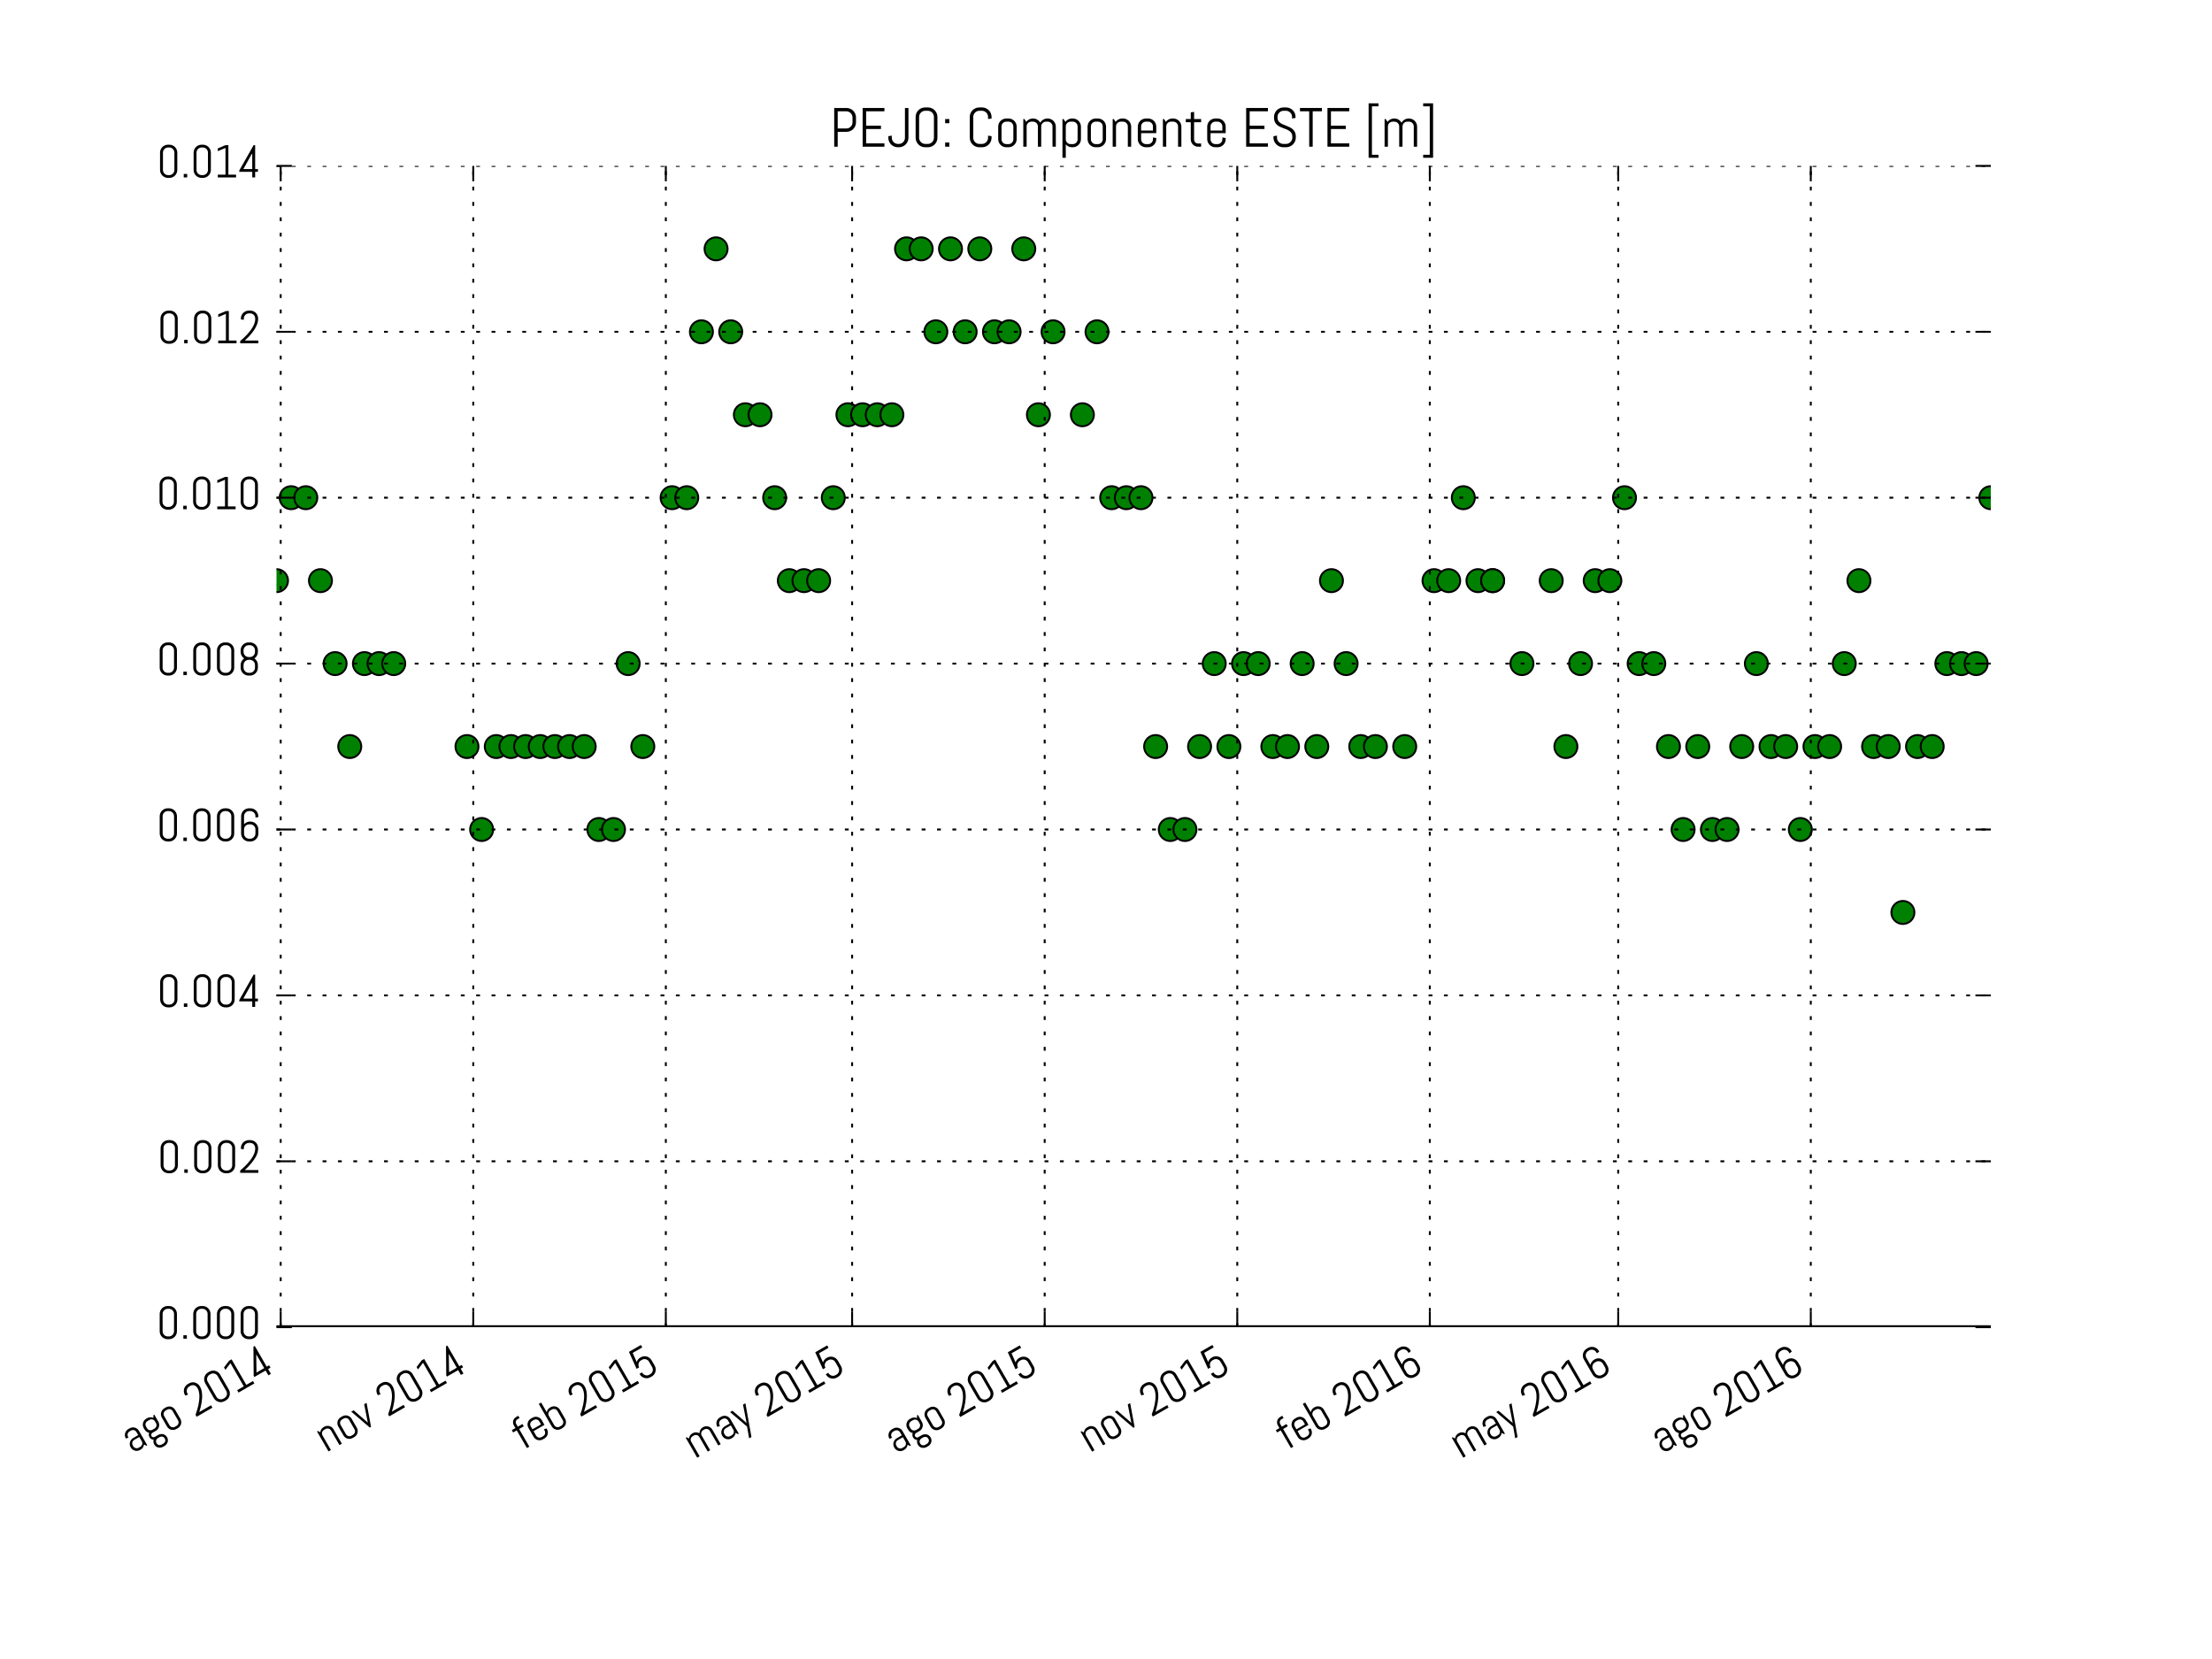 <svg xmlns="http://www.w3.org/2000/svg" xmlns:xlink="http://www.w3.org/1999/xlink" version="1.1" viewBox="0 0 576 432" viewport="0 0 640px 480px">
 <defs>
  <style type="text/css">
*{stroke-linecap:butt;stroke-linejoin:round;stroke-miterlimit:100000;}
  </style>
 </defs>
 <g id="figure_1">
  <g id="patch_1">
   <path d="M 0 432  L 576 432  L 576 0  L 0 0  z " style="fill:#ffffff;"/>
  </g>
  <g id="axes_1">
   <g id="line2d_1">
    <path clip-path="url(#pfca4422720)" d="M 72 345.6  L 518.4 345.6  " style="fill:none;stroke:#000000;stroke-linecap:square;"/>
   </g>
   <g id="line2d_2">
    <defs>
     <path d="M 0 3  C 0.796 3 1.559 2.684 2.121 2.121  C 2.684 1.559 3 0.796 3 0  C 3 -0.796 2.684 -1.559 2.121 -2.121  C 1.559 -2.684 0.796 -3 0 -3  C -0.796 -3 -1.559 -2.684 -2.121 -2.121  C -2.684 -1.559 -3 -0.796 -3 0  C -3 0.796 -2.684 1.559 -2.121 2.121  C -1.559 2.684 -0.796 3 0 3  z " id="maca46b0806" style="stroke:#000000;stroke-width:0.5;"/>
    </defs>
    <g clip-path="url(#pfca4422720)">
     <use style="fill:#008000;stroke:#000000;stroke-width:0.5;" x="72.0" xlink:href="#maca46b0806" y="151.2"/>
     <use style="fill:#008000;stroke:#000000;stroke-width:0.5;" x="75.815" xlink:href="#maca46b0806" y="129.6"/>
     <use style="fill:#008000;stroke:#000000;stroke-width:0.5;" x="79.631" xlink:href="#maca46b0806" y="129.6"/>
     <use style="fill:#008000;stroke:#000000;stroke-width:0.5;" x="83.446" xlink:href="#maca46b0806" y="151.2"/>
     <use style="fill:#008000;stroke:#000000;stroke-width:0.5;" x="87.262" xlink:href="#maca46b0806" y="172.8"/>
     <use style="fill:#008000;stroke:#000000;stroke-width:0.5;" x="91.077" xlink:href="#maca46b0806" y="194.4"/>
     <use style="fill:#008000;stroke:#000000;stroke-width:0.5;" x="94.892" xlink:href="#maca46b0806" y="172.8"/>
     <use style="fill:#008000;stroke:#000000;stroke-width:0.5;" x="98.708" xlink:href="#maca46b0806" y="172.8"/>
     <use style="fill:#008000;stroke:#000000;stroke-width:0.5;" x="102.523" xlink:href="#maca46b0806" y="172.8"/>
     <use style="fill:#008000;stroke:#000000;stroke-width:0.5;" x="121.6" xlink:href="#maca46b0806" y="194.4"/>
     <use style="fill:#008000;stroke:#000000;stroke-width:0.5;" x="125.415" xlink:href="#maca46b0806" y="216.0"/>
     <use style="fill:#008000;stroke:#000000;stroke-width:0.5;" x="129.231" xlink:href="#maca46b0806" y="194.4"/>
     <use style="fill:#008000;stroke:#000000;stroke-width:0.5;" x="133.046" xlink:href="#maca46b0806" y="194.4"/>
     <use style="fill:#008000;stroke:#000000;stroke-width:0.5;" x="136.862" xlink:href="#maca46b0806" y="194.4"/>
     <use style="fill:#008000;stroke:#000000;stroke-width:0.5;" x="140.677" xlink:href="#maca46b0806" y="194.4"/>
     <use style="fill:#008000;stroke:#000000;stroke-width:0.5;" x="144.492" xlink:href="#maca46b0806" y="194.4"/>
     <use style="fill:#008000;stroke:#000000;stroke-width:0.5;" x="148.308" xlink:href="#maca46b0806" y="194.4"/>
     <use style="fill:#008000;stroke:#000000;stroke-width:0.5;" x="152.123" xlink:href="#maca46b0806" y="194.4"/>
     <use style="fill:#008000;stroke:#000000;stroke-width:0.5;" x="155.938" xlink:href="#maca46b0806" y="216.0"/>
     <use style="fill:#008000;stroke:#000000;stroke-width:0.5;" x="159.754" xlink:href="#maca46b0806" y="216.0"/>
     <use style="fill:#008000;stroke:#000000;stroke-width:0.5;" x="163.569" xlink:href="#maca46b0806" y="172.8"/>
     <use style="fill:#008000;stroke:#000000;stroke-width:0.5;" x="167.385" xlink:href="#maca46b0806" y="194.4"/>
     <use style="fill:#008000;stroke:#000000;stroke-width:0.5;" x="175.015" xlink:href="#maca46b0806" y="129.6"/>
     <use style="fill:#008000;stroke:#000000;stroke-width:0.5;" x="178.831" xlink:href="#maca46b0806" y="129.6"/>
     <use style="fill:#008000;stroke:#000000;stroke-width:0.5;" x="182.646" xlink:href="#maca46b0806" y="86.4"/>
     <use style="fill:#008000;stroke:#000000;stroke-width:0.5;" x="186.462" xlink:href="#maca46b0806" y="64.8"/>
     <use style="fill:#008000;stroke:#000000;stroke-width:0.5;" x="190.277" xlink:href="#maca46b0806" y="86.4"/>
     <use style="fill:#008000;stroke:#000000;stroke-width:0.5;" x="194.092" xlink:href="#maca46b0806" y="108.0"/>
     <use style="fill:#008000;stroke:#000000;stroke-width:0.5;" x="197.908" xlink:href="#maca46b0806" y="108.0"/>
     <use style="fill:#008000;stroke:#000000;stroke-width:0.5;" x="201.723" xlink:href="#maca46b0806" y="129.6"/>
     <use style="fill:#008000;stroke:#000000;stroke-width:0.5;" x="205.538" xlink:href="#maca46b0806" y="151.2"/>
     <use style="fill:#008000;stroke:#000000;stroke-width:0.5;" x="209.354" xlink:href="#maca46b0806" y="151.2"/>
     <use style="fill:#008000;stroke:#000000;stroke-width:0.5;" x="213.169" xlink:href="#maca46b0806" y="151.2"/>
     <use style="fill:#008000;stroke:#000000;stroke-width:0.5;" x="216.985" xlink:href="#maca46b0806" y="129.6"/>
     <use style="fill:#008000;stroke:#000000;stroke-width:0.5;" x="220.8" xlink:href="#maca46b0806" y="108.0"/>
     <use style="fill:#008000;stroke:#000000;stroke-width:0.5;" x="224.615" xlink:href="#maca46b0806" y="108.0"/>
     <use style="fill:#008000;stroke:#000000;stroke-width:0.5;" x="228.431" xlink:href="#maca46b0806" y="108.0"/>
     <use style="fill:#008000;stroke:#000000;stroke-width:0.5;" x="232.246" xlink:href="#maca46b0806" y="108.0"/>
     <use style="fill:#008000;stroke:#000000;stroke-width:0.5;" x="236.062" xlink:href="#maca46b0806" y="64.8"/>
     <use style="fill:#008000;stroke:#000000;stroke-width:0.5;" x="239.877" xlink:href="#maca46b0806" y="64.8"/>
     <use style="fill:#008000;stroke:#000000;stroke-width:0.5;" x="243.692" xlink:href="#maca46b0806" y="86.4"/>
     <use style="fill:#008000;stroke:#000000;stroke-width:0.5;" x="247.508" xlink:href="#maca46b0806" y="64.8"/>
     <use style="fill:#008000;stroke:#000000;stroke-width:0.5;" x="251.323" xlink:href="#maca46b0806" y="86.4"/>
     <use style="fill:#008000;stroke:#000000;stroke-width:0.5;" x="255.138" xlink:href="#maca46b0806" y="64.8"/>
     <use style="fill:#008000;stroke:#000000;stroke-width:0.5;" x="258.954" xlink:href="#maca46b0806" y="86.4"/>
     <use style="fill:#008000;stroke:#000000;stroke-width:0.5;" x="262.769" xlink:href="#maca46b0806" y="86.4"/>
     <use style="fill:#008000;stroke:#000000;stroke-width:0.5;" x="266.585" xlink:href="#maca46b0806" y="64.8"/>
     <use style="fill:#008000;stroke:#000000;stroke-width:0.5;" x="270.4" xlink:href="#maca46b0806" y="108.0"/>
     <use style="fill:#008000;stroke:#000000;stroke-width:0.5;" x="274.215" xlink:href="#maca46b0806" y="86.4"/>
     <use style="fill:#008000;stroke:#000000;stroke-width:0.5;" x="281.846" xlink:href="#maca46b0806" y="108.0"/>
     <use style="fill:#008000;stroke:#000000;stroke-width:0.5;" x="285.662" xlink:href="#maca46b0806" y="86.4"/>
     <use style="fill:#008000;stroke:#000000;stroke-width:0.5;" x="289.477" xlink:href="#maca46b0806" y="129.6"/>
     <use style="fill:#008000;stroke:#000000;stroke-width:0.5;" x="293.292" xlink:href="#maca46b0806" y="129.6"/>
     <use style="fill:#008000;stroke:#000000;stroke-width:0.5;" x="297.108" xlink:href="#maca46b0806" y="129.6"/>
     <use style="fill:#008000;stroke:#000000;stroke-width:0.5;" x="300.923" xlink:href="#maca46b0806" y="194.4"/>
     <use style="fill:#008000;stroke:#000000;stroke-width:0.5;" x="304.738" xlink:href="#maca46b0806" y="216.0"/>
     <use style="fill:#008000;stroke:#000000;stroke-width:0.5;" x="308.554" xlink:href="#maca46b0806" y="216.0"/>
     <use style="fill:#008000;stroke:#000000;stroke-width:0.5;" x="312.369" xlink:href="#maca46b0806" y="194.4"/>
     <use style="fill:#008000;stroke:#000000;stroke-width:0.5;" x="316.185" xlink:href="#maca46b0806" y="172.8"/>
     <use style="fill:#008000;stroke:#000000;stroke-width:0.5;" x="320.0" xlink:href="#maca46b0806" y="194.4"/>
     <use style="fill:#008000;stroke:#000000;stroke-width:0.5;" x="323.815" xlink:href="#maca46b0806" y="172.8"/>
     <use style="fill:#008000;stroke:#000000;stroke-width:0.5;" x="327.631" xlink:href="#maca46b0806" y="172.8"/>
     <use style="fill:#008000;stroke:#000000;stroke-width:0.5;" x="331.446" xlink:href="#maca46b0806" y="194.4"/>
     <use style="fill:#008000;stroke:#000000;stroke-width:0.5;" x="335.262" xlink:href="#maca46b0806" y="194.4"/>
     <use style="fill:#008000;stroke:#000000;stroke-width:0.5;" x="339.077" xlink:href="#maca46b0806" y="172.8"/>
     <use style="fill:#008000;stroke:#000000;stroke-width:0.5;" x="342.892" xlink:href="#maca46b0806" y="194.4"/>
     <use style="fill:#008000;stroke:#000000;stroke-width:0.5;" x="346.708" xlink:href="#maca46b0806" y="151.2"/>
     <use style="fill:#008000;stroke:#000000;stroke-width:0.5;" x="350.523" xlink:href="#maca46b0806" y="172.8"/>
     <use style="fill:#008000;stroke:#000000;stroke-width:0.5;" x="354.338" xlink:href="#maca46b0806" y="194.4"/>
     <use style="fill:#008000;stroke:#000000;stroke-width:0.5;" x="358.154" xlink:href="#maca46b0806" y="194.4"/>
     <use style="fill:#008000;stroke:#000000;stroke-width:0.5;" x="365.785" xlink:href="#maca46b0806" y="194.4"/>
     <use style="fill:#008000;stroke:#000000;stroke-width:0.5;" x="373.415" xlink:href="#maca46b0806" y="151.2"/>
     <use style="fill:#008000;stroke:#000000;stroke-width:0.5;" x="377.231" xlink:href="#maca46b0806" y="151.2"/>
     <use style="fill:#008000;stroke:#000000;stroke-width:0.5;" x="381.046" xlink:href="#maca46b0806" y="129.6"/>
     <use style="fill:#008000;stroke:#000000;stroke-width:0.5;" x="384.862" xlink:href="#maca46b0806" y="151.2"/>
     <use style="fill:#008000;stroke:#000000;stroke-width:0.5;" x="388.677" xlink:href="#maca46b0806" y="151.2"/>
     <use style="fill:#008000;stroke:#000000;stroke-width:0.5;" x="388.677" xlink:href="#maca46b0806" y="151.2"/>
     <use style="fill:#008000;stroke:#000000;stroke-width:0.5;" x="396.308" xlink:href="#maca46b0806" y="172.8"/>
     <use style="fill:#008000;stroke:#000000;stroke-width:0.5;" x="403.938" xlink:href="#maca46b0806" y="151.2"/>
     <use style="fill:#008000;stroke:#000000;stroke-width:0.5;" x="407.754" xlink:href="#maca46b0806" y="194.4"/>
     <use style="fill:#008000;stroke:#000000;stroke-width:0.5;" x="411.569" xlink:href="#maca46b0806" y="172.8"/>
     <use style="fill:#008000;stroke:#000000;stroke-width:0.5;" x="415.385" xlink:href="#maca46b0806" y="151.2"/>
     <use style="fill:#008000;stroke:#000000;stroke-width:0.5;" x="419.2" xlink:href="#maca46b0806" y="151.2"/>
     <use style="fill:#008000;stroke:#000000;stroke-width:0.5;" x="423.015" xlink:href="#maca46b0806" y="129.6"/>
     <use style="fill:#008000;stroke:#000000;stroke-width:0.5;" x="426.831" xlink:href="#maca46b0806" y="172.8"/>
     <use style="fill:#008000;stroke:#000000;stroke-width:0.5;" x="430.646" xlink:href="#maca46b0806" y="172.8"/>
     <use style="fill:#008000;stroke:#000000;stroke-width:0.5;" x="434.462" xlink:href="#maca46b0806" y="194.4"/>
     <use style="fill:#008000;stroke:#000000;stroke-width:0.5;" x="438.277" xlink:href="#maca46b0806" y="216.0"/>
     <use style="fill:#008000;stroke:#000000;stroke-width:0.5;" x="442.092" xlink:href="#maca46b0806" y="194.4"/>
     <use style="fill:#008000;stroke:#000000;stroke-width:0.5;" x="445.908" xlink:href="#maca46b0806" y="216.0"/>
     <use style="fill:#008000;stroke:#000000;stroke-width:0.5;" x="449.723" xlink:href="#maca46b0806" y="216.0"/>
     <use style="fill:#008000;stroke:#000000;stroke-width:0.5;" x="453.538" xlink:href="#maca46b0806" y="194.4"/>
     <use style="fill:#008000;stroke:#000000;stroke-width:0.5;" x="457.354" xlink:href="#maca46b0806" y="172.8"/>
     <use style="fill:#008000;stroke:#000000;stroke-width:0.5;" x="461.169" xlink:href="#maca46b0806" y="194.4"/>
     <use style="fill:#008000;stroke:#000000;stroke-width:0.5;" x="464.985" xlink:href="#maca46b0806" y="194.4"/>
     <use style="fill:#008000;stroke:#000000;stroke-width:0.5;" x="468.8" xlink:href="#maca46b0806" y="216.0"/>
     <use style="fill:#008000;stroke:#000000;stroke-width:0.5;" x="472.615" xlink:href="#maca46b0806" y="194.4"/>
     <use style="fill:#008000;stroke:#000000;stroke-width:0.5;" x="476.431" xlink:href="#maca46b0806" y="194.4"/>
     <use style="fill:#008000;stroke:#000000;stroke-width:0.5;" x="480.246" xlink:href="#maca46b0806" y="172.8"/>
     <use style="fill:#008000;stroke:#000000;stroke-width:0.5;" x="484.062" xlink:href="#maca46b0806" y="151.2"/>
     <use style="fill:#008000;stroke:#000000;stroke-width:0.5;" x="487.877" xlink:href="#maca46b0806" y="194.4"/>
     <use style="fill:#008000;stroke:#000000;stroke-width:0.5;" x="491.692" xlink:href="#maca46b0806" y="194.4"/>
     <use style="fill:#008000;stroke:#000000;stroke-width:0.5;" x="495.508" xlink:href="#maca46b0806" y="237.6"/>
     <use style="fill:#008000;stroke:#000000;stroke-width:0.5;" x="499.323" xlink:href="#maca46b0806" y="194.4"/>
     <use style="fill:#008000;stroke:#000000;stroke-width:0.5;" x="503.138" xlink:href="#maca46b0806" y="194.4"/>
     <use style="fill:#008000;stroke:#000000;stroke-width:0.5;" x="506.954" xlink:href="#maca46b0806" y="172.8"/>
     <use style="fill:#008000;stroke:#000000;stroke-width:0.5;" x="510.769" xlink:href="#maca46b0806" y="172.8"/>
     <use style="fill:#008000;stroke:#000000;stroke-width:0.5;" x="514.585" xlink:href="#maca46b0806" y="172.8"/>
     <use style="fill:#008000;stroke:#000000;stroke-width:0.5;" x="518.4" xlink:href="#maca46b0806" y="129.6"/>
    </g>
   </g>
   <g id="matplotlib.axis_1">
    <g id="xtick_1">
     <g id="line2d_3">
      <path clip-path="url(#pfca4422720)" d="M 73.09 345.6  L 73.09 43.2  " style="fill:none;stroke:#000000;stroke-dasharray:1,3;stroke-dashoffset:0.0;stroke-width:0.5;"/>
     </g>
     <g id="line2d_4">
      <defs>
       <path d="M 0 0  L 0 -4  " id="m2b05fd7f98" style="stroke:#000000;stroke-width:0.5;"/>
      </defs>
      <g>
       <use style="stroke:#000000;stroke-width:0.5;" x="73.09" xlink:href="#m2b05fd7f98" y="345.6"/>
      </g>
     </g>
     <g id="line2d_5">
      <defs>
       <path d="M 0 0  L 0 4  " id="m8d0b620a95" style="stroke:#000000;stroke-width:0.5;"/>
      </defs>
      <g>
       <use style="stroke:#000000;stroke-width:0.5;" x="73.09" xlink:href="#m8d0b620a95" y="43.2"/>
      </g>
     </g>
     <g id="text_1">
      <!-- ago 2014 -->
      <defs>
       <path d="M 44.391 16.219  Q 44.391 12.641 43.047 9.516  Q 41.703 6.391 39.359 4.047  Q 37.016 1.703 33.891 0.359  Q 30.766 -0.984 27.203 -0.984  L 24.219 -0.984  Q 20.656 -0.984 17.5 0.359  Q 14.359 1.703 12.016 4.047  Q 9.672 6.391 8.328 9.516  Q 6.984 12.641 6.984 16.219  L 6.984 53.812  Q 6.984 57.375 8.328 60.5  Q 9.672 63.625 12.016 65.969  Q 14.359 68.312 17.5 69.656  Q 20.656 71 24.219 71  L 27.203 71  Q 30.766 71 33.891 69.656  Q 37.016 68.312 39.359 65.969  Q 41.703 63.625 43.047 60.5  Q 44.391 57.375 44.391 53.812  L 44.391 16.219  z M 38.094 53.812  Q 38.094 56.156 37.203 58.172  Q 36.328 60.203 34.812 61.719  Q 33.297 63.234 31.266 64.109  Q 29.25 64.984 26.906 64.984  L 24.516 64.984  Q 22.172 64.984 20.141 64.109  Q 18.109 63.234 16.578 61.719  Q 15.047 60.203 14.156 58.172  Q 13.281 56.156 13.281 53.812  L 13.281 16.219  Q 13.281 13.875 14.156 11.844  Q 15.047 9.812 16.578 8.266  Q 18.109 6.734 20.141 5.859  Q 22.172 4.984 24.516 4.984  L 26.906 4.984  Q 29.25 4.984 31.266 5.859  Q 33.297 6.734 34.812 8.266  Q 36.328 9.812 37.203 11.844  Q 38.094 13.875 38.094 16.219  z " id="Abel-Regular-30"/>
       <path d="M 37.406 0  L 34.078 4.984  Q 32.031 2.297 28.953 0.656  Q 25.875 -0.984 22.219 -0.984  L 20.703 -0.984  Q 17.672 -0.984 14.984 0.156  Q 12.312 1.312 10.297 3.312  Q 8.297 5.328 7.141 8  Q 6 10.688 6 13.719  L 6 14.203  Q 6 17.234 7.141 19.922  Q 8.297 22.609 10.297 24.609  Q 12.312 26.609 14.984 27.75  Q 17.672 28.906 20.703 28.906  L 33.406 28.906  L 33.406 36.625  Q 33.406 38.422 32.719 40.016  Q 32.031 41.609 30.859 42.781  Q 29.688 43.953 28.094 44.625  Q 26.516 45.312 24.703 45.312  L 21.188 45.312  Q 19.391 45.312 17.797 44.625  Q 16.219 43.953 15.047 42.781  Q 13.875 41.609 13.188 40.016  Q 12.5 38.422 12.5 36.625  L 12.5 34.812  L 6.5 35.797  L 6.5 36.281  Q 6.5 39.312 7.641 41.984  Q 8.797 44.672 10.797 46.672  Q 12.797 48.688 15.484 49.828  Q 18.172 50.984 21.188 50.984  L 24.703 50.984  Q 27.734 50.984 30.422 49.828  Q 33.109 48.688 35.109 46.672  Q 37.109 44.672 38.25 41.984  Q 39.406 39.312 39.406 36.281  L 39.406 0  z M 33.406 24.219  L 20.703 24.219  Q 18.891 24.219 17.297 23.531  Q 15.719 22.859 14.547 21.656  Q 13.375 20.453 12.688 18.859  Q 12.016 17.281 12.016 15.484  L 12.016 13.375  Q 12.016 11.578 12.688 9.984  Q 13.375 8.406 14.547 7.234  Q 15.719 6.062 17.297 5.375  Q 18.891 4.688 20.703 4.688  L 24.703 4.688  Q 26.516 4.688 28.094 5.375  Q 29.688 6.062 30.859 7.234  Q 32.031 8.406 32.719 9.984  Q 33.406 11.578 33.406 13.375  z " id="Abel-Regular-61"/>
       <path d="M 37.406 12.109  L 37.406 0  L 31.109 0  L 31.109 12.109  L 2.984 12.109  L 2.984 15.094  L 34.078 70.016  L 37.406 70.016  L 37.406 18.109  L 43.406 18.109  L 43.406 12.109  z M 31.109 52.781  L 11.812 18.109  L 31.109 18.109  z " id="Abel-Regular-34"/>
       <path d="M 39.406 13.719  Q 39.406 10.688 38.25 8  Q 37.109 5.328 35.109 3.312  Q 33.109 1.312 30.422 0.156  Q 27.734 -0.984 24.703 -0.984  L 20.703 -0.984  Q 17.672 -0.984 14.984 0.156  Q 12.312 1.312 10.297 3.312  Q 8.297 5.328 7.141 8  Q 6 10.688 6 13.719  L 6 36.281  Q 6 39.312 7.141 41.984  Q 8.297 44.672 10.297 46.672  Q 12.312 48.688 14.984 49.828  Q 17.672 50.984 20.703 50.984  L 24.703 50.984  Q 27.734 50.984 30.422 49.828  Q 33.109 48.688 35.109 46.672  Q 37.109 44.672 38.25 41.984  Q 39.406 39.312 39.406 36.281  L 39.406 13.719  z M 33.406 36.625  Q 33.406 38.422 32.719 40.016  Q 32.031 41.609 30.859 42.781  Q 29.688 43.953 28.094 44.625  Q 26.516 45.312 24.703 45.312  L 20.703 45.312  Q 18.891 45.312 17.297 44.625  Q 15.719 43.953 14.547 42.781  Q 13.375 41.609 12.688 40.016  Q 12.016 38.422 12.016 36.625  L 12.016 13.375  Q 12.016 11.578 12.688 9.984  Q 13.375 8.406 14.547 7.234  Q 15.719 6.062 17.297 5.375  Q 18.891 4.688 20.703 4.688  L 24.703 4.688  Q 26.516 4.688 28.094 5.375  Q 29.688 6.062 30.859 7.234  Q 32.031 8.406 32.719 9.984  Q 33.406 11.578 33.406 13.375  z " id="Abel-Regular-6f"/>
       <path d="M 23 64.984  Q 20.656 64.984 18.625 64.109  Q 16.609 63.234 15.094 61.719  Q 13.578 60.203 12.688 58.172  Q 11.812 56.156 11.812 53.812  L 11.812 50.984  L 5.516 52  L 5.516 53.812  Q 5.516 57.375 6.859 60.5  Q 8.203 63.625 10.547 65.969  Q 12.891 68.312 16.016 69.656  Q 19.141 71 22.703 71  L 25.688 71  Q 29.25 71 32.391 69.719  Q 35.547 68.453 37.891 66.062  Q 40.234 63.672 41.578 60.328  Q 42.922 56.984 42.922 52.781  Q 42.922 48.641 41.672 44.438  Q 40.438 40.234 38.406 36.172  Q 36.375 32.125 33.766 28.312  Q 31.156 24.516 28.422 21.141  Q 22.016 13.281 13.922 6  L 43.406 6  L 43.406 0  L 4 0  L 4 4.984  Q 13.141 12.5 20.312 20.562  Q 23.391 24.031 26.312 27.938  Q 29.25 31.844 31.547 35.969  Q 33.844 40.094 35.234 44.359  Q 36.625 48.641 36.625 52.781  Q 36.625 55.859 35.688 58.156  Q 34.766 60.453 33.203 61.969  Q 31.641 63.484 29.609 64.234  Q 27.594 64.984 25.391 64.984  z " id="Abel-Regular-32"/>
       <path d="M 8.016 0  L 8.016 6  L 24.703 6  L 24.703 64.016  L 8.016 56.984  L 8.016 62.984  L 24.703 70.016  L 31 70.016  L 31 6  L 47.703 6  L 47.703 0  z " id="Abel-Regular-31"/>
       <path id="Abel-Regular-20"/>
       <path d="M 39.891 -6.297  Q 39.891 -9.328 38.734 -11.859  Q 37.594 -14.406 35.594 -16.203  Q 33.594 -18.016 30.906 -19.016  Q 28.219 -20.016 25.203 -20.016  L 22.703 -20.016  Q 19.672 -20.016 16.984 -19.016  Q 14.312 -18.016 12.297 -16.203  Q 10.297 -14.406 9.156 -11.859  Q 8.016 -9.328 8.016 -6.297  L 8.016 -6.109  Q 8.016 -3.172 9.078 -0.734  Q 10.156 1.703 12.016 3.516  Q 9.672 4.938 8.281 7.344  Q 6.891 9.766 6.891 12.703  Q 6.891 15.328 8 17.594  Q 9.125 19.875 11.078 21.297  Q 8.734 23.344 7.359 26.219  Q 6 29.109 6 32.516  L 6 36.281  Q 6 39.312 7.141 41.984  Q 8.297 44.672 10.297 46.672  Q 12.312 48.688 14.984 49.828  Q 17.672 50.984 20.703 50.984  L 23.188 50.984  Q 26.859 50.984 29.953 49.344  Q 33.062 47.703 35.109 44.922  L 38.375 50  L 40.375 50  L 40.375 32.516  Q 40.375 29.5 39.234 26.812  Q 38.094 24.125 36.078 22.125  Q 34.078 20.125 31.391 18.969  Q 28.719 17.828 25.688 17.828  L 17 17.828  Q 15.969 17.828 15.031 17.406  Q 14.109 17 13.406 16.312  Q 12.703 15.625 12.312 14.672  Q 11.922 13.719 11.922 12.703  Q 11.922 11.672 12.312 10.734  Q 12.703 9.812 13.406 9.109  Q 14.109 8.406 15.031 8.016  Q 15.969 7.625 17 7.625  L 25.203 7.625  Q 28.219 7.625 30.906 6.609  Q 33.594 5.609 35.594 3.797  Q 37.594 2 38.734 -0.531  Q 39.891 -3.078 39.891 -6.109  L 39.891 -6.297  z M 34.422 36.625  Q 34.422 38.422 33.734 40.016  Q 33.062 41.609 31.859 42.781  Q 30.672 43.953 29.078 44.625  Q 27.484 45.312 25.688 45.312  L 20.703 45.312  Q 18.891 45.312 17.297 44.625  Q 15.719 43.953 14.547 42.781  Q 13.375 41.609 12.688 40.016  Q 12.016 38.422 12.016 36.625  L 12.016 32.172  Q 12.016 30.375 12.688 28.781  Q 13.375 27.203 14.547 26.031  Q 15.719 24.859 17.297 24.172  Q 18.891 23.484 20.703 23.484  L 25.688 23.484  Q 27.484 23.484 29.078 24.172  Q 30.672 24.859 31.859 26.031  Q 33.062 27.203 33.734 28.781  Q 34.422 30.375 34.422 32.172  z M 34.188 -5.812  Q 34.188 -4 33.5 -2.562  Q 32.812 -1.125 31.641 -0.141  Q 30.469 0.828 28.875 1.359  Q 27.297 1.906 25.484 1.906  L 22.406 1.906  Q 20.609 1.906 19.016 1.359  Q 17.438 0.828 16.266 -0.141  Q 15.094 -1.125 14.406 -2.562  Q 13.719 -4 13.719 -5.812  L 13.719 -6.594  Q 13.719 -8.406 14.406 -9.812  Q 15.094 -11.234 16.266 -12.234  Q 17.438 -13.234 19.016 -13.766  Q 20.609 -14.312 22.406 -14.312  L 25.484 -14.312  Q 27.297 -14.312 28.875 -13.766  Q 30.469 -13.234 31.641 -12.234  Q 32.812 -11.234 33.5 -9.812  Q 34.188 -8.406 34.188 -6.594  z " id="Abel-Regular-67"/>
      </defs>
      <g transform="translate(34.254 378.707)rotate(-30.0)scale(0.12 -0.12)">
       <use xlink:href="#Abel-Regular-61"/>
       <use x="45.41" xlink:href="#Abel-Regular-67"/>
       <use x="90.82" xlink:href="#Abel-Regular-6f"/>
       <use x="136.23" xlink:href="#Abel-Regular-20"/>
       <use x="159.229" xlink:href="#Abel-Regular-32"/>
       <use x="208.643" xlink:href="#Abel-Regular-30"/>
       <use x="260.059" xlink:href="#Abel-Regular-31"/>
       <use x="311.752" xlink:href="#Abel-Regular-34"/>
      </g>
     </g>
    </g>
    <g id="xtick_2">
     <g id="line2d_6">
      <path clip-path="url(#pfca4422720)" d="M 123.235 345.6  L 123.235 43.2  " style="fill:none;stroke:#000000;stroke-dasharray:1,3;stroke-dashoffset:0.0;stroke-width:0.5;"/>
     </g>
     <g id="line2d_7">
      <g>
       <use style="stroke:#000000;stroke-width:0.5;" x="123.235" xlink:href="#m2b05fd7f98" y="345.6"/>
      </g>
     </g>
     <g id="line2d_8">
      <g>
       <use style="stroke:#000000;stroke-width:0.5;" x="123.235" xlink:href="#m8d0b620a95" y="43.2"/>
      </g>
     </g>
     <g id="text_2">
      <!-- nov 2014 -->
      <defs>
       <path d="M 33.406 0  L 33.406 36.625  Q 33.406 38.422 32.719 40.016  Q 32.031 41.609 30.859 42.781  Q 29.688 43.953 28.094 44.625  Q 26.516 45.312 24.703 45.312  L 20.703 45.312  Q 18.891 45.312 17.297 44.625  Q 15.719 43.953 14.547 42.781  Q 13.375 41.609 12.688 40.016  Q 12.016 38.422 12.016 36.625  L 12.016 0  L 6 0  L 6 50  L 8.016 50  L 11.281 44.922  Q 13.328 47.703 16.422 49.344  Q 19.531 50.984 23.188 50.984  L 24.703 50.984  Q 27.734 50.984 30.422 49.828  Q 33.109 48.688 35.109 46.672  Q 37.109 44.672 38.25 41.984  Q 39.406 39.312 39.406 36.281  L 39.406 0  z " id="Abel-Regular-6e"/>
       <path d="M 21.688 0  L 18.703 0  L 0.984 50  L 6.984 50  L 20.016 12.109  L 20.219 9.516  L 20.406 12.109  L 33.406 50  L 39.406 50  z " id="Abel-Regular-76"/>
      </defs>
      <g transform="translate(84.922 378.303)rotate(-30.0)scale(0.12 -0.12)">
       <use xlink:href="#Abel-Regular-6e"/>
       <use x="45.41" xlink:href="#Abel-Regular-6f"/>
       <use x="90.82" xlink:href="#Abel-Regular-76"/>
       <use x="131.201" xlink:href="#Abel-Regular-20"/>
       <use x="154.199" xlink:href="#Abel-Regular-32"/>
       <use x="203.613" xlink:href="#Abel-Regular-30"/>
       <use x="255.029" xlink:href="#Abel-Regular-31"/>
       <use x="306.723" xlink:href="#Abel-Regular-34"/>
      </g>
     </g>
    </g>
    <g id="xtick_3">
     <g id="line2d_9">
      <path clip-path="url(#pfca4422720)" d="M 173.38 345.6  L 173.38 43.2  " style="fill:none;stroke:#000000;stroke-dasharray:1,3;stroke-dashoffset:0.0;stroke-width:0.5;"/>
     </g>
     <g id="line2d_10">
      <g>
       <use style="stroke:#000000;stroke-width:0.5;" x="173.38" xlink:href="#m2b05fd7f98" y="345.6"/>
      </g>
     </g>
     <g id="line2d_11">
      <g>
       <use style="stroke:#000000;stroke-width:0.5;" x="173.38" xlink:href="#m8d0b620a95" y="43.2"/>
      </g>
     </g>
     <g id="text_3">
      <!-- feb 2015 -->
      <defs>
       <path d="M 23.188 64.312  Q 21.688 64.312 20.391 63.75  Q 19.094 63.188 18.109 62.203  Q 17.141 61.234 16.578 59.906  Q 16.016 58.594 16.016 57.078  L 16.016 50  L 27.688 50  L 27.688 44.281  L 16.016 44.281  L 16.016 0  L 10.016 0  L 10.016 44.281  L 0.984 44.281  L 0.984 50  L 10.016 50  L 10.016 56.781  Q 10.016 59.516 11.031 61.938  Q 12.062 64.359 13.859 66.156  Q 15.672 67.969 18.062 68.984  Q 20.453 70.016 23.188 70.016  L 28.719 70.016  L 28.719 64.312  z " id="Abel-Regular-66"/>
       <path d="M 39.406 13.719  Q 39.406 10.688 38.25 8  Q 37.109 5.328 35.109 3.312  Q 33.109 1.312 30.422 0.156  Q 27.734 -0.984 24.703 -0.984  L 20.703 -0.984  Q 17.672 -0.984 14.984 0.156  Q 12.312 1.312 10.297 3.312  Q 8.297 5.328 7.141 8  Q 6 10.688 6 13.719  L 6 36.281  Q 6 39.312 7.141 41.984  Q 8.297 44.672 10.297 46.672  Q 12.312 48.688 14.984 49.828  Q 17.672 50.984 20.703 50.984  L 24.703 50.984  Q 27.734 50.984 30.422 49.828  Q 33.109 48.688 35.109 46.672  Q 37.109 44.672 38.25 41.984  Q 39.406 39.312 39.406 36.281  L 39.406 24.516  L 12.016 24.516  L 12.016 13.375  Q 12.016 11.578 12.688 9.984  Q 13.375 8.406 14.547 7.234  Q 15.719 6.062 17.297 5.375  Q 18.891 4.688 20.703 4.688  L 24.703 4.688  Q 26.516 4.688 28.094 5.375  Q 29.688 6.062 30.859 7.234  Q 32.031 8.406 32.719 9.984  Q 33.406 11.578 33.406 13.375  L 33.406 16.703  L 39.406 15.719  L 39.406 13.719  z M 33.406 36.625  Q 33.406 38.422 32.719 40.016  Q 32.031 41.609 30.859 42.781  Q 29.688 43.953 28.094 44.625  Q 26.516 45.312 24.703 45.312  L 20.703 45.312  Q 18.891 45.312 17.297 44.625  Q 15.719 43.953 14.547 42.781  Q 13.375 41.609 12.688 40.016  Q 12.016 38.422 12.016 36.625  L 12.016 29.203  L 33.406 29.203  z " id="Abel-Regular-65"/>
       <path d="M 39.406 13.719  Q 39.406 10.688 38.25 8  Q 37.109 5.328 35.109 3.312  Q 33.109 1.312 30.422 0.156  Q 27.734 -0.984 24.703 -0.984  L 20.703 -0.984  Q 17.672 -0.984 14.984 0.156  Q 12.312 1.312 10.297 3.312  Q 8.297 5.328 7.141 8  Q 6 10.688 6 13.719  L 6 70.016  L 12.016 70.016  L 12.016 45.797  Q 14.062 48.25 16.938 49.609  Q 19.828 50.984 23.188 50.984  L 24.703 50.984  Q 27.734 50.984 30.422 49.828  Q 33.109 48.688 35.109 46.672  Q 37.109 44.672 38.25 41.984  Q 39.406 39.312 39.406 36.281  L 39.406 13.719  z M 33.406 36.625  Q 33.406 38.422 32.719 40.016  Q 32.031 41.609 30.859 42.781  Q 29.688 43.953 28.094 44.625  Q 26.516 45.312 24.703 45.312  L 20.703 45.312  Q 18.891 45.312 17.297 44.625  Q 15.719 43.953 14.547 42.781  Q 13.375 41.609 12.688 40.016  Q 12.016 38.422 12.016 36.625  L 12.016 13.375  Q 12.016 11.578 12.688 9.984  Q 13.375 8.406 14.547 7.234  Q 15.719 6.062 17.297 5.375  Q 18.891 4.688 20.703 4.688  L 24.703 4.688  Q 26.516 4.688 28.094 5.375  Q 29.688 6.062 30.859 7.234  Q 32.031 8.406 32.719 9.984  Q 33.406 11.578 33.406 13.375  z " id="Abel-Regular-62"/>
       <path d="M 44.391 16.219  Q 44.391 12.641 43.047 9.516  Q 41.703 6.391 39.359 4.047  Q 37.016 1.703 33.891 0.359  Q 30.766 -0.984 27.203 -0.984  L 24.219 -0.984  Q 20.656 -0.984 17.5 0.359  Q 14.359 1.703 12.016 4.047  Q 9.672 6.391 8.328 9.516  Q 6.984 12.641 6.984 16.219  L 6.984 17.281  L 13.281 17.281  L 13.281 16.219  Q 13.281 13.875 14.156 11.844  Q 15.047 9.812 16.578 8.266  Q 18.109 6.734 20.141 5.859  Q 22.172 4.984 24.516 4.984  L 26.906 4.984  Q 29.25 4.984 31.266 5.859  Q 33.297 6.734 34.812 8.266  Q 36.328 9.812 37.203 11.844  Q 38.094 13.875 38.094 16.219  L 38.094 29.781  Q 38.094 32.125 37.203 34.156  Q 36.328 36.188 34.812 37.719  Q 33.297 39.266 31.266 40.141  Q 29.25 41.016 26.906 41.016  L 24.516 41.016  Q 22.172 41.016 20.141 40.141  Q 18.109 39.266 16.578 37.719  Q 15.047 36.188 14.156 34.156  Q 13.281 32.125 13.281 29.781  L 6.984 29.781  L 10.984 70.016  L 40.922 70.016  L 40.922 64.016  L 16.891 64.016  L 14.594 42.484  Q 16.844 44.625 19.812 45.812  Q 22.797 47.016 26.219 47.016  L 27.203 47.016  Q 30.766 47.016 33.891 45.672  Q 37.016 44.344 39.359 42  Q 41.703 39.656 43.047 36.5  Q 44.391 33.344 44.391 29.781  L 44.391 16.219  z " id="Abel-Regular-35"/>
      </defs>
      <g transform="translate(136.17 377.666)rotate(-30.0)scale(0.12 -0.12)">
       <use xlink:href="#Abel-Regular-66"/>
       <use x="28.711" xlink:href="#Abel-Regular-65"/>
       <use x="74.121" xlink:href="#Abel-Regular-62"/>
       <use x="119.531" xlink:href="#Abel-Regular-20"/>
       <use x="142.529" xlink:href="#Abel-Regular-32"/>
       <use x="191.943" xlink:href="#Abel-Regular-30"/>
       <use x="243.359" xlink:href="#Abel-Regular-31"/>
       <use x="295.068" xlink:href="#Abel-Regular-35"/>
      </g>
     </g>
    </g>
    <g id="xtick_4">
     <g id="line2d_12">
      <path clip-path="url(#pfca4422720)" d="M 221.89 345.6  L 221.89 43.2  " style="fill:none;stroke:#000000;stroke-dasharray:1,3;stroke-dashoffset:0.0;stroke-width:0.5;"/>
     </g>
     <g id="line2d_13">
      <g>
       <use style="stroke:#000000;stroke-width:0.5;" x="221.89" xlink:href="#m2b05fd7f98" y="345.6"/>
      </g>
     </g>
     <g id="line2d_14">
      <g>
       <use style="stroke:#000000;stroke-width:0.5;" x="221.89" xlink:href="#m8d0b620a95" y="43.2"/>
      </g>
     </g>
     <g id="text_4">
      <!-- may 2015 -->
      <defs>
       <path d="M 58.797 0  L 58.797 36.625  Q 58.797 38.422 58.109 40.016  Q 57.422 41.609 56.25 42.781  Q 55.078 43.953 53.484 44.625  Q 51.906 45.312 50.094 45.312  L 47.125 45.312  Q 45.312 45.312 43.719 44.625  Q 42.141 43.953 40.938 42.781  Q 39.75 41.609 39.062 40.016  Q 38.375 38.422 38.375 36.625  L 38.375 0  L 32.422 0  L 32.422 36.625  Q 32.422 38.422 31.734 40.016  Q 31.062 41.609 29.859 42.781  Q 28.656 43.953 27.062 44.625  Q 25.484 45.312 23.688 45.312  L 20.703 45.312  Q 18.891 45.312 17.297 44.625  Q 15.719 43.953 14.547 42.781  Q 13.375 41.609 12.688 40.016  Q 12.016 38.422 12.016 36.625  L 12.016 0  L 6 0  L 6 50  L 8.016 50  L 11.281 44.922  Q 13.328 47.703 16.422 49.344  Q 19.531 50.984 23.188 50.984  L 23.688 50.984  Q 27.938 50.984 31.344 48.875  Q 34.766 46.781 36.625 43.312  Q 37.547 45.016 38.906 46.438  Q 40.281 47.859 41.938 48.859  Q 43.609 49.859 45.562 50.422  Q 47.516 50.984 49.609 50.984  L 50.094 50.984  Q 53.125 50.984 55.812 49.828  Q 58.5 48.688 60.5 46.672  Q 62.5 44.672 63.641 41.984  Q 64.797 39.312 64.797 36.281  L 64.797 0  z " id="Abel-Regular-6d"/>
       <path d="M 14.109 -20.016  L 8.297 -20.016  L 17.188 4.297  L 0.984 50  L 6.984 50  L 20.016 12.109  L 20.219 9.516  L 20.406 12.109  L 33.406 50  L 39.406 50  z " id="Abel-Regular-79"/>
      </defs>
      <g transform="translate(180.93 379.933)rotate(-30.0)scale(0.12 -0.12)">
       <use xlink:href="#Abel-Regular-6d"/>
       <use x="70.801" xlink:href="#Abel-Regular-61"/>
       <use x="116.211" xlink:href="#Abel-Regular-79"/>
       <use x="155.615" xlink:href="#Abel-Regular-20"/>
       <use x="178.613" xlink:href="#Abel-Regular-32"/>
       <use x="228.027" xlink:href="#Abel-Regular-30"/>
       <use x="279.443" xlink:href="#Abel-Regular-31"/>
       <use x="331.152" xlink:href="#Abel-Regular-35"/>
      </g>
     </g>
    </g>
    <g id="xtick_5">
     <g id="line2d_15">
      <path clip-path="url(#pfca4422720)" d="M 272.035 345.6  L 272.035 43.2  " style="fill:none;stroke:#000000;stroke-dasharray:1,3;stroke-dashoffset:0.0;stroke-width:0.5;"/>
     </g>
     <g id="line2d_16">
      <g>
       <use style="stroke:#000000;stroke-width:0.5;" x="272.035" xlink:href="#m2b05fd7f98" y="345.6"/>
      </g>
     </g>
     <g id="line2d_17">
      <g>
       <use style="stroke:#000000;stroke-width:0.5;" x="272.035" xlink:href="#m8d0b620a95" y="43.2"/>
      </g>
     </g>
     <g id="text_5">
      <!-- ago 2015 -->
      <g transform="translate(233.091 378.77)rotate(-30.0)scale(0.12 -0.12)">
       <use xlink:href="#Abel-Regular-61"/>
       <use x="45.41" xlink:href="#Abel-Regular-67"/>
       <use x="90.82" xlink:href="#Abel-Regular-6f"/>
       <use x="136.23" xlink:href="#Abel-Regular-20"/>
       <use x="159.229" xlink:href="#Abel-Regular-32"/>
       <use x="208.643" xlink:href="#Abel-Regular-30"/>
       <use x="260.059" xlink:href="#Abel-Regular-31"/>
       <use x="311.768" xlink:href="#Abel-Regular-35"/>
      </g>
     </g>
    </g>
    <g id="xtick_6">
     <g id="line2d_18">
      <path clip-path="url(#pfca4422720)" d="M 322.18 345.6  L 322.18 43.2  " style="fill:none;stroke:#000000;stroke-dasharray:1,3;stroke-dashoffset:0.0;stroke-width:0.5;"/>
     </g>
     <g id="line2d_19">
      <g>
       <use style="stroke:#000000;stroke-width:0.5;" x="322.18" xlink:href="#m2b05fd7f98" y="345.6"/>
      </g>
     </g>
     <g id="line2d_20">
      <g>
       <use style="stroke:#000000;stroke-width:0.5;" x="322.18" xlink:href="#m8d0b620a95" y="43.2"/>
      </g>
     </g>
     <g id="text_6">
      <!-- nov 2015 -->
      <g transform="translate(283.759 378.366)rotate(-30.0)scale(0.12 -0.12)">
       <use xlink:href="#Abel-Regular-6e"/>
       <use x="45.41" xlink:href="#Abel-Regular-6f"/>
       <use x="90.82" xlink:href="#Abel-Regular-76"/>
       <use x="131.201" xlink:href="#Abel-Regular-20"/>
       <use x="154.199" xlink:href="#Abel-Regular-32"/>
       <use x="203.613" xlink:href="#Abel-Regular-30"/>
       <use x="255.029" xlink:href="#Abel-Regular-31"/>
       <use x="306.738" xlink:href="#Abel-Regular-35"/>
      </g>
     </g>
    </g>
    <g id="xtick_7">
     <g id="line2d_21">
      <path clip-path="url(#pfca4422720)" d="M 372.325 345.6  L 372.325 43.2  " style="fill:none;stroke:#000000;stroke-dasharray:1,3;stroke-dashoffset:0.0;stroke-width:0.5;"/>
     </g>
     <g id="line2d_22">
      <g>
       <use style="stroke:#000000;stroke-width:0.5;" x="372.325" xlink:href="#m2b05fd7f98" y="345.6"/>
      </g>
     </g>
     <g id="line2d_23">
      <g>
       <use style="stroke:#000000;stroke-width:0.5;" x="372.325" xlink:href="#m8d0b620a95" y="43.2"/>
      </g>
     </g>
     <g id="text_7">
      <!-- feb 2016 -->
      <defs>
       <path d="M 45.406 16.219  Q 45.406 12.641 44.062 9.516  Q 42.719 6.391 40.375 4.047  Q 38.031 1.703 34.906 0.359  Q 31.781 -0.984 28.219 -0.984  L 25.203 -0.984  Q 21.625 -0.984 18.5 0.359  Q 15.375 1.703 13.031 4.047  Q 10.688 6.391 9.344 9.516  Q 8.016 12.641 8.016 16.219  L 8.016 53.812  Q 8.016 57.375 9.344 60.5  Q 10.688 63.625 13.031 65.969  Q 15.375 68.312 18.5 69.656  Q 21.625 71 25.203 71  L 28.219 71  Q 31.781 71 34.906 69.656  Q 38.031 68.312 40.375 65.969  Q 42.719 63.625 44.062 60.5  Q 45.406 57.375 45.406 53.812  L 45.406 52  L 39.109 50.984  L 39.109 53.812  Q 39.109 56.156 38.234 58.172  Q 37.359 60.203 35.812 61.719  Q 34.281 63.234 32.25 64.109  Q 30.219 64.984 27.875 64.984  L 25.484 64.984  Q 23.141 64.984 21.109 64.109  Q 19.094 63.234 17.578 61.719  Q 16.062 60.203 15.188 58.172  Q 14.312 56.156 14.312 53.812  L 14.312 36.375  Q 16.703 39.016 20.047 40.594  Q 23.391 42.188 27.203 42.188  L 28.219 42.188  Q 31.781 42.188 34.906 40.844  Q 38.031 39.5 40.375 37.156  Q 42.719 34.812 44.062 31.688  Q 45.406 28.562 45.406 25  L 45.406 16.219  z M 39.109 25  Q 39.109 27.344 38.234 29.359  Q 37.359 31.391 35.812 32.906  Q 34.281 34.422 32.25 35.297  Q 30.219 36.188 27.875 36.188  L 25.484 36.188  Q 23.141 36.188 21.109 35.297  Q 19.094 34.422 17.578 32.906  Q 16.062 31.391 15.188 29.359  Q 14.312 27.344 14.312 25  L 14.312 16.219  Q 14.312 13.875 15.188 11.844  Q 16.062 9.812 17.578 8.266  Q 19.094 6.734 21.109 5.859  Q 23.141 4.984 25.484 4.984  L 27.875 4.984  Q 30.219 4.984 32.25 5.859  Q 34.281 6.734 35.812 8.266  Q 37.359 9.812 38.234 11.844  Q 39.109 13.875 39.109 16.219  z " id="Abel-Regular-36"/>
      </defs>
      <g transform="translate(335.117 377.665)rotate(-30.0)scale(0.12 -0.12)">
       <use xlink:href="#Abel-Regular-66"/>
       <use x="28.711" xlink:href="#Abel-Regular-65"/>
       <use x="74.121" xlink:href="#Abel-Regular-62"/>
       <use x="119.531" xlink:href="#Abel-Regular-20"/>
       <use x="142.529" xlink:href="#Abel-Regular-32"/>
       <use x="191.943" xlink:href="#Abel-Regular-30"/>
       <use x="243.359" xlink:href="#Abel-Regular-31"/>
       <use x="295.053" xlink:href="#Abel-Regular-36"/>
      </g>
     </g>
    </g>
    <g id="xtick_8">
     <g id="line2d_24">
      <path clip-path="url(#pfca4422720)" d="M 421.38 345.6  L 421.38 43.2  " style="fill:none;stroke:#000000;stroke-dasharray:1,3;stroke-dashoffset:0.0;stroke-width:0.5;"/>
     </g>
     <g id="line2d_25">
      <g>
       <use style="stroke:#000000;stroke-width:0.5;" x="421.38" xlink:href="#m2b05fd7f98" y="345.6"/>
      </g>
     </g>
     <g id="line2d_26">
      <g>
       <use style="stroke:#000000;stroke-width:0.5;" x="421.38" xlink:href="#m8d0b620a95" y="43.2"/>
      </g>
     </g>
     <g id="text_8">
      <!-- may 2016 -->
      <g transform="translate(380.422 379.932)rotate(-30.0)scale(0.12 -0.12)">
       <use xlink:href="#Abel-Regular-6d"/>
       <use x="70.801" xlink:href="#Abel-Regular-61"/>
       <use x="116.211" xlink:href="#Abel-Regular-79"/>
       <use x="155.615" xlink:href="#Abel-Regular-20"/>
       <use x="178.613" xlink:href="#Abel-Regular-32"/>
       <use x="228.027" xlink:href="#Abel-Regular-30"/>
       <use x="279.443" xlink:href="#Abel-Regular-31"/>
       <use x="331.137" xlink:href="#Abel-Regular-36"/>
      </g>
     </g>
    </g>
    <g id="xtick_9">
     <g id="line2d_27">
      <path clip-path="url(#pfca4422720)" d="M 471.525 345.6  L 471.525 43.2  " style="fill:none;stroke:#000000;stroke-dasharray:1,3;stroke-dashoffset:0.0;stroke-width:0.5;"/>
     </g>
     <g id="line2d_28">
      <g>
       <use style="stroke:#000000;stroke-width:0.5;" x="471.525" xlink:href="#m2b05fd7f98" y="345.6"/>
      </g>
     </g>
     <g id="line2d_29">
      <g>
       <use style="stroke:#000000;stroke-width:0.5;" x="471.525" xlink:href="#m8d0b620a95" y="43.2"/>
      </g>
     </g>
     <g id="text_9">
      <!-- ago 2016 -->
      <g transform="translate(432.582 378.769)rotate(-30.0)scale(0.12 -0.12)">
       <use xlink:href="#Abel-Regular-61"/>
       <use x="45.41" xlink:href="#Abel-Regular-67"/>
       <use x="90.82" xlink:href="#Abel-Regular-6f"/>
       <use x="136.23" xlink:href="#Abel-Regular-20"/>
       <use x="159.229" xlink:href="#Abel-Regular-32"/>
       <use x="208.643" xlink:href="#Abel-Regular-30"/>
       <use x="260.059" xlink:href="#Abel-Regular-31"/>
       <use x="311.752" xlink:href="#Abel-Regular-36"/>
      </g>
     </g>
    </g>
   </g>
   <g id="matplotlib.axis_2">
    <g id="ytick_1">
     <g id="line2d_30">
      <path clip-path="url(#pfca4422720)" d="M 72 345.6  L 518.4 345.6  " style="fill:none;stroke:#000000;stroke-dasharray:1,3;stroke-dashoffset:0.0;stroke-width:0.5;"/>
     </g>
     <g id="line2d_31">
      <defs>
       <path d="M 0 0  L 4 0  " id="me41ed2c247" style="stroke:#000000;stroke-width:0.5;"/>
      </defs>
      <g>
       <use style="stroke:#000000;stroke-width:0.5;" x="72.0" xlink:href="#me41ed2c247" y="345.6"/>
      </g>
     </g>
     <g id="line2d_32">
      <defs>
       <path d="M 0 0  L -4 0  " id="m8aa6ec87e0" style="stroke:#000000;stroke-width:0.5;"/>
      </defs>
      <g>
       <use style="stroke:#000000;stroke-width:0.5;" x="518.4" xlink:href="#m8aa6ec87e0" y="345.6"/>
      </g>
     </g>
     <g id="text_10">
      <!-- 0.000 -->
      <defs>
       <path d="M 6.984 0  L 6.984 7.516  L 14.5 7.516  L 14.5 0  z " id="Abel-Regular-2e"/>
      </defs>
      <g transform="translate(40.747 348.6)scale(0.12 -0.12)">
       <use xlink:href="#Abel-Regular-30"/>
       <use x="51.385" xlink:href="#Abel-Regular-2e"/>
       <use x="72.838" xlink:href="#Abel-Regular-30"/>
       <use x="124.254" xlink:href="#Abel-Regular-30"/>
       <use x="175.67" xlink:href="#Abel-Regular-30"/>
      </g>
     </g>
    </g>
    <g id="ytick_2">
     <g id="line2d_33">
      <path clip-path="url(#pfca4422720)" d="M 72 302.4  L 518.4 302.4  " style="fill:none;stroke:#000000;stroke-dasharray:1,3;stroke-dashoffset:0.0;stroke-width:0.5;"/>
     </g>
     <g id="line2d_34">
      <g>
       <use style="stroke:#000000;stroke-width:0.5;" x="72.0" xlink:href="#me41ed2c247" y="302.4"/>
      </g>
     </g>
     <g id="line2d_35">
      <g>
       <use style="stroke:#000000;stroke-width:0.5;" x="518.4" xlink:href="#m8aa6ec87e0" y="302.4"/>
      </g>
     </g>
     <g id="text_11">
      <!-- 0.002 -->
      <g transform="translate(40.987 305.4)scale(0.12 -0.12)">
       <use xlink:href="#Abel-Regular-30"/>
       <use x="51.385" xlink:href="#Abel-Regular-2e"/>
       <use x="72.838" xlink:href="#Abel-Regular-30"/>
       <use x="124.254" xlink:href="#Abel-Regular-30"/>
       <use x="175.67" xlink:href="#Abel-Regular-32"/>
      </g>
     </g>
    </g>
    <g id="ytick_3">
     <g id="line2d_36">
      <path clip-path="url(#pfca4422720)" d="M 72 259.2  L 518.4 259.2  " style="fill:none;stroke:#000000;stroke-dasharray:1,3;stroke-dashoffset:0.0;stroke-width:0.5;"/>
     </g>
     <g id="line2d_37">
      <g>
       <use style="stroke:#000000;stroke-width:0.5;" x="72.0" xlink:href="#me41ed2c247" y="259.2"/>
      </g>
     </g>
     <g id="line2d_38">
      <g>
       <use style="stroke:#000000;stroke-width:0.5;" x="518.4" xlink:href="#m8aa6ec87e0" y="259.2"/>
      </g>
     </g>
     <g id="text_12">
      <!-- 0.004 -->
      <g transform="translate(40.871 262.2)scale(0.12 -0.12)">
       <use xlink:href="#Abel-Regular-30"/>
       <use x="51.385" xlink:href="#Abel-Regular-2e"/>
       <use x="72.838" xlink:href="#Abel-Regular-30"/>
       <use x="124.254" xlink:href="#Abel-Regular-30"/>
       <use x="175.67" xlink:href="#Abel-Regular-34"/>
      </g>
     </g>
    </g>
    <g id="ytick_4">
     <g id="line2d_39">
      <path clip-path="url(#pfca4422720)" d="M 72 216  L 518.4 216  " style="fill:none;stroke:#000000;stroke-dasharray:1,3;stroke-dashoffset:0.0;stroke-width:0.5;"/>
     </g>
     <g id="line2d_40">
      <g>
       <use style="stroke:#000000;stroke-width:0.5;" x="72.0" xlink:href="#me41ed2c247" y="216.0"/>
      </g>
     </g>
     <g id="line2d_41">
      <g>
       <use style="stroke:#000000;stroke-width:0.5;" x="518.4" xlink:href="#m8aa6ec87e0" y="216.0"/>
      </g>
     </g>
     <g id="text_13">
      <!-- 0.006 -->
      <g transform="translate(40.751 219.0)scale(0.12 -0.12)">
       <use xlink:href="#Abel-Regular-30"/>
       <use x="51.385" xlink:href="#Abel-Regular-2e"/>
       <use x="72.838" xlink:href="#Abel-Regular-30"/>
       <use x="124.254" xlink:href="#Abel-Regular-30"/>
       <use x="175.639" xlink:href="#Abel-Regular-36"/>
      </g>
     </g>
    </g>
    <g id="ytick_5">
     <g id="line2d_42">
      <path clip-path="url(#pfca4422720)" d="M 72 172.8  L 518.4 172.8  " style="fill:none;stroke:#000000;stroke-dasharray:1,3;stroke-dashoffset:0.0;stroke-width:0.5;"/>
     </g>
     <g id="line2d_43">
      <g>
       <use style="stroke:#000000;stroke-width:0.5;" x="72.0" xlink:href="#me41ed2c247" y="172.8"/>
      </g>
     </g>
     <g id="line2d_44">
      <g>
       <use style="stroke:#000000;stroke-width:0.5;" x="518.4" xlink:href="#m8aa6ec87e0" y="172.8"/>
      </g>
     </g>
     <g id="text_14">
      <!-- 0.008 -->
      <defs>
       <path d="M 44.391 16.219  Q 44.391 12.641 43.047 9.516  Q 41.703 6.391 39.359 4.047  Q 37.016 1.703 33.891 0.359  Q 30.766 -0.984 27.203 -0.984  L 24.219 -0.984  Q 20.656 -0.984 17.5 0.359  Q 14.359 1.703 12.016 4.047  Q 9.672 6.391 8.328 9.516  Q 6.984 12.641 6.984 16.219  L 6.984 22.016  Q 6.984 26.469 9.062 30.156  Q 11.141 33.844 14.5 36.188  Q 11.141 38.531 9.062 42.234  Q 6.984 45.953 6.984 50.391  L 6.984 53.812  Q 6.984 57.375 8.328 60.5  Q 9.672 63.625 12.016 65.969  Q 14.359 68.312 17.5 69.656  Q 20.656 71 24.219 71  L 27.203 71  Q 30.766 71 33.891 69.656  Q 37.016 68.312 39.359 65.969  Q 41.703 63.625 43.047 60.5  Q 44.391 57.375 44.391 53.812  L 44.391 50.391  Q 44.391 45.953 42.328 42.234  Q 40.281 38.531 36.922 36.188  Q 40.281 33.844 42.328 30.156  Q 44.391 26.469 44.391 22.016  L 44.391 16.219  z M 38.094 53.812  Q 38.094 56.156 37.203 58.172  Q 36.328 60.203 34.812 61.719  Q 33.297 63.234 31.266 64.109  Q 29.25 64.984 26.906 64.984  L 24.516 64.984  Q 22.172 64.984 20.141 64.109  Q 18.109 63.234 16.578 61.719  Q 15.047 60.203 14.156 58.172  Q 13.281 56.156 13.281 53.812  L 13.281 50.391  Q 13.281 48.047 14.156 46.016  Q 15.047 44 16.578 42.484  Q 18.109 40.969 20.141 40.078  Q 22.172 39.203 24.516 39.203  L 26.906 39.203  Q 29.25 39.203 31.266 40.078  Q 33.297 40.969 34.812 42.484  Q 36.328 44 37.203 46.016  Q 38.094 48.047 38.094 50.391  z M 38.094 22.016  Q 38.094 24.359 37.203 26.391  Q 36.328 28.422 34.812 29.938  Q 33.297 31.453 31.266 32.328  Q 29.25 33.203 26.906 33.203  L 24.516 33.203  Q 22.172 33.203 20.141 32.328  Q 18.109 31.453 16.578 29.938  Q 15.047 28.422 14.156 26.391  Q 13.281 24.359 13.281 22.016  L 13.281 16.219  Q 13.281 13.875 14.156 11.844  Q 15.047 9.812 16.578 8.266  Q 18.109 6.734 20.141 5.859  Q 22.172 4.984 24.516 4.984  L 26.906 4.984  Q 29.25 4.984 31.266 5.859  Q 33.297 6.734 34.812 8.266  Q 36.328 9.812 37.203 11.844  Q 38.094 13.875 38.094 16.219  z " id="Abel-Regular-38"/>
      </defs>
      <g transform="translate(40.749 175.8)scale(0.12 -0.12)">
       <use xlink:href="#Abel-Regular-30"/>
       <use x="51.385" xlink:href="#Abel-Regular-2e"/>
       <use x="72.838" xlink:href="#Abel-Regular-30"/>
       <use x="124.254" xlink:href="#Abel-Regular-30"/>
       <use x="175.654" xlink:href="#Abel-Regular-38"/>
      </g>
     </g>
    </g>
    <g id="ytick_6">
     <g id="line2d_45">
      <path clip-path="url(#pfca4422720)" d="M 72 129.6  L 518.4 129.6  " style="fill:none;stroke:#000000;stroke-dasharray:1,3;stroke-dashoffset:0.0;stroke-width:0.5;"/>
     </g>
     <g id="line2d_46">
      <g>
       <use style="stroke:#000000;stroke-width:0.5;" x="72.0" xlink:href="#me41ed2c247" y="129.6"/>
      </g>
     </g>
     <g id="line2d_47">
      <g>
       <use style="stroke:#000000;stroke-width:0.5;" x="518.4" xlink:href="#m8aa6ec87e0" y="129.6"/>
      </g>
     </g>
     <g id="text_15">
      <!-- 0.010 -->
      <g transform="translate(40.713 132.6)scale(0.12 -0.12)">
       <use xlink:href="#Abel-Regular-30"/>
       <use x="51.385" xlink:href="#Abel-Regular-2e"/>
       <use x="72.838" xlink:href="#Abel-Regular-30"/>
       <use x="124.254" xlink:href="#Abel-Regular-31"/>
       <use x="175.963" xlink:href="#Abel-Regular-30"/>
      </g>
     </g>
    </g>
    <g id="ytick_7">
     <g id="line2d_48">
      <path clip-path="url(#pfca4422720)" d="M 72 86.4  L 518.4 86.4  " style="fill:none;stroke:#000000;stroke-dasharray:1,3;stroke-dashoffset:0.0;stroke-width:0.5;"/>
     </g>
     <g id="line2d_49">
      <g>
       <use style="stroke:#000000;stroke-width:0.5;" x="72.0" xlink:href="#me41ed2c247" y="86.4"/>
      </g>
     </g>
     <g id="line2d_50">
      <g>
       <use style="stroke:#000000;stroke-width:0.5;" x="518.4" xlink:href="#m8aa6ec87e0" y="86.4"/>
      </g>
     </g>
     <g id="text_16">
      <!-- 0.012 -->
      <g transform="translate(40.953 89.4)scale(0.12 -0.12)">
       <use xlink:href="#Abel-Regular-30"/>
       <use x="51.385" xlink:href="#Abel-Regular-2e"/>
       <use x="72.838" xlink:href="#Abel-Regular-30"/>
       <use x="124.254" xlink:href="#Abel-Regular-31"/>
       <use x="175.963" xlink:href="#Abel-Regular-32"/>
      </g>
     </g>
    </g>
    <g id="ytick_8">
     <g id="line2d_51">
      <path clip-path="url(#pfca4422720)" d="M 72 43.2  L 518.4 43.2  " style="fill:none;stroke:#000000;stroke-dasharray:1,3;stroke-dashoffset:0.0;stroke-width:0.5;"/>
     </g>
     <g id="line2d_52">
      <g>
       <use style="stroke:#000000;stroke-width:0.5;" x="72.0" xlink:href="#me41ed2c247" y="43.2"/>
      </g>
     </g>
     <g id="line2d_53">
      <g>
       <use style="stroke:#000000;stroke-width:0.5;" x="518.4" xlink:href="#m8aa6ec87e0" y="43.2"/>
      </g>
     </g>
     <g id="text_17">
      <!-- 0.014 -->
      <g transform="translate(40.839 46.2)scale(0.12 -0.12)">
       <use xlink:href="#Abel-Regular-30"/>
       <use x="51.385" xlink:href="#Abel-Regular-2e"/>
       <use x="72.838" xlink:href="#Abel-Regular-30"/>
       <use x="124.254" xlink:href="#Abel-Regular-31"/>
       <use x="175.947" xlink:href="#Abel-Regular-34"/>
      </g>
     </g>
    </g>
   </g>
   <g id="text_18">
    <!-- PEJO: Componente ESTE [m] -->
    <defs>
     <path d="M 46.391 16.219  Q 46.391 12.641 45.047 9.516  Q 43.703 6.391 41.359 4.047  Q 39.016 1.703 35.891 0.359  Q 32.766 -0.984 29.203 -0.984  L 24.219 -0.984  Q 20.656 -0.984 17.5 0.359  Q 14.359 1.703 12.016 4.047  Q 9.672 6.391 8.328 9.516  Q 6.984 12.641 6.984 16.219  L 6.984 53.812  Q 6.984 57.375 8.328 60.5  Q 9.672 63.625 12.016 65.969  Q 14.359 68.312 17.5 69.656  Q 20.656 71 24.219 71  L 29.203 71  Q 32.766 71 35.891 69.656  Q 39.016 68.312 41.359 65.969  Q 43.703 63.625 45.047 60.5  Q 46.391 57.375 46.391 53.812  L 46.391 16.219  z M 40.094 53.812  Q 40.094 56.156 39.203 58.172  Q 38.328 60.203 36.812 61.719  Q 35.297 63.234 33.266 64.109  Q 31.25 64.984 28.906 64.984  L 24.516 64.984  Q 22.172 64.984 20.141 64.109  Q 18.109 63.234 16.578 61.719  Q 15.047 60.203 14.156 58.172  Q 13.281 56.156 13.281 53.812  L 13.281 16.219  Q 13.281 13.875 14.156 11.844  Q 15.047 9.812 16.578 8.266  Q 18.109 6.734 20.141 5.859  Q 22.172 4.984 24.516 4.984  L 28.906 4.984  Q 31.25 4.984 33.266 5.859  Q 35.297 6.734 36.812 8.266  Q 38.328 9.812 39.203 11.844  Q 40.094 13.875 40.094 16.219  z " id="Abel-Regular-4f"/>
     <path d="M 25.875 -20.016  L 8.016 -20.016  L 8.016 78.422  L 25.875 78.422  L 25.875 73  L 14.016 73  L 14.016 -14.594  L 25.875 -14.594  z " id="Abel-Regular-5b"/>
     <path d="M 4.984 -14.594  L 16.891 -14.594  L 16.891 73  L 4.984 73  L 4.984 78.422  L 22.906 78.422  L 22.906 -20.016  L 4.984 -20.016  z " id="Abel-Regular-5d"/>
     <path d="M 25 64.016  L 25 0  L 18.703 0  L 18.703 64.016  L 2 64.016  L 2 70.016  L 41.703 70.016  L 41.703 64.016  z " id="Abel-Regular-54"/>
     <path d="M 47.406 44.094  Q 47.406 40.531 46.062 37.406  Q 44.734 34.281 42.391 31.938  Q 40.047 29.594 36.891 28.25  Q 33.734 26.906 30.172 26.906  L 14.312 26.906  L 14.312 0  L 8.016 0  L 8.016 70.016  L 30.172 70.016  Q 33.734 70.016 36.891 68.672  Q 40.047 67.328 42.391 64.984  Q 44.734 62.641 46.062 59.484  Q 47.406 56.344 47.406 52.781  L 47.406 44.094  z M 41.109 52.781  Q 41.109 55.125 40.234 57.156  Q 39.359 59.188 37.812 60.719  Q 36.281 62.25 34.25 63.125  Q 32.234 64.016 29.891 64.016  L 14.312 64.016  L 14.312 32.906  L 29.891 32.906  Q 32.234 32.906 34.25 33.781  Q 36.281 34.672 37.812 36.188  Q 39.359 37.703 40.234 39.719  Q 41.109 41.75 41.109 44.094  z " id="Abel-Regular-50"/>
     <path d="M 6.984 42.484  L 6.984 50  L 14.5 50  L 14.5 42.484  z M 6.984 0  L 6.984 7.516  L 14.5 7.516  L 14.5 0  z " id="Abel-Regular-3a"/>
     <path d="M 8.016 0  L 8.016 70.016  L 47.406 70.016  L 47.406 64.016  L 14.312 64.016  L 14.312 37.984  L 41.109 37.984  L 41.109 31.984  L 14.312 31.984  L 14.312 6  L 47.406 6  L 47.406 0  z " id="Abel-Regular-45"/>
     <path d="M 46.391 16.219  Q 46.391 12.641 45.047 9.516  Q 43.703 6.391 41.359 4.047  Q 39.016 1.703 35.891 0.359  Q 32.766 -0.984 29.203 -0.984  L 24.219 -0.984  Q 20.656 -0.984 17.5 0.359  Q 14.359 1.703 12.016 4.047  Q 9.672 6.391 8.328 9.516  Q 6.984 12.641 6.984 16.219  L 6.984 53.812  Q 6.984 57.375 8.328 60.5  Q 9.672 63.625 12.016 65.969  Q 14.359 68.312 17.5 69.656  Q 20.656 71 24.219 71  L 29.203 71  Q 32.766 71 35.891 69.656  Q 39.016 68.312 41.359 65.969  Q 43.703 63.625 45.047 60.5  Q 46.391 57.375 46.391 53.812  L 46.391 50.984  L 40.094 50  L 40.094 53.812  Q 40.094 56.156 39.203 58.172  Q 38.328 60.203 36.812 61.719  Q 35.297 63.234 33.266 64.109  Q 31.25 64.984 28.906 64.984  L 24.516 64.984  Q 22.172 64.984 20.141 64.109  Q 18.109 63.234 16.578 61.719  Q 15.047 60.203 14.156 58.172  Q 13.281 56.156 13.281 53.812  L 13.281 16.219  Q 13.281 13.875 14.156 11.844  Q 15.047 9.812 16.578 8.266  Q 18.109 6.734 20.141 5.859  Q 22.172 4.984 24.516 4.984  L 28.906 4.984  Q 31.25 4.984 33.266 5.859  Q 35.297 6.734 36.812 8.266  Q 38.328 9.812 39.203 11.844  Q 40.094 13.875 40.094 16.219  L 40.094 20.016  L 46.391 19  L 46.391 16.219  z " id="Abel-Regular-43"/>
     <path d="M 46.391 16.219  Q 46.391 12.641 44.938 9.516  Q 43.5 6.391 41.078 4.047  Q 38.672 1.703 35.469 0.359  Q 32.281 -0.984 28.719 -0.984  L 23.688 -0.984  Q 20.125 -0.984 16.922 0.359  Q 13.719 1.703 11.297 4.047  Q 8.891 6.391 7.438 9.516  Q 6 12.641 6 16.219  L 6 19  L 12.312 20.016  L 12.312 16.219  Q 12.312 13.875 13.25 11.844  Q 14.203 9.812 15.812 8.266  Q 17.438 6.734 19.562 5.859  Q 21.688 4.984 24.031 4.984  L 28.422 4.984  Q 30.766 4.984 32.859 5.859  Q 34.969 6.734 36.578 8.266  Q 38.188 9.812 39.141 11.844  Q 40.094 13.875 40.094 16.219  L 40.094 18.312  Q 40.094 21.922 38.672 24.312  Q 37.25 26.703 34.906 28.391  Q 32.562 30.078 29.609 31.25  Q 26.656 32.422 23.531 33.594  Q 20.406 34.766 17.453 36.172  Q 14.5 37.594 12.156 39.719  Q 9.812 41.844 8.391 44.922  Q 6.984 48 6.984 52.484  L 6.984 53.812  Q 6.984 57.375 8.328 60.5  Q 9.672 63.625 12.016 65.969  Q 14.359 68.312 17.5 69.656  Q 20.656 71 24.219 71  L 28.719 71  Q 32.281 71 35.406 69.656  Q 38.531 68.312 40.875 65.969  Q 43.219 63.625 44.562 60.5  Q 45.906 57.375 45.906 53.812  L 45.906 52  L 39.594 50.984  L 39.594 53.812  Q 39.594 56.156 38.719 58.172  Q 37.844 60.203 36.328 61.719  Q 34.812 63.234 32.781 64.109  Q 30.766 64.984 28.422 64.984  L 24.516 64.984  Q 22.172 64.984 20.141 64.109  Q 18.109 63.234 16.578 61.719  Q 15.047 60.203 14.156 58.172  Q 13.281 56.156 13.281 53.812  L 13.281 52.484  Q 13.281 49.125 14.688 46.828  Q 16.109 44.531 18.453 42.891  Q 20.797 41.266 23.75 40.062  Q 26.703 38.875 29.828 37.625  Q 32.953 36.375 35.906 34.891  Q 38.875 33.406 41.219 31.219  Q 43.562 29.047 44.969 25.922  Q 46.391 22.797 46.391 18.312  z " id="Abel-Regular-53"/>
     <path d="M 39.406 16.219  Q 39.406 12.641 38.062 9.516  Q 36.719 6.391 34.375 4.047  Q 32.031 1.703 28.906 0.359  Q 25.781 -0.984 22.219 -0.984  L 20.219 -0.984  Q 16.656 -0.984 13.5 0.359  Q 10.359 1.703 8.016 4.047  Q 5.672 6.391 4.328 9.516  Q 2.984 12.641 2.984 16.219  L 2.984 19  L 9.281 20.016  L 9.281 16.219  Q 9.281 13.875 10.156 11.844  Q 11.031 9.812 12.562 8.266  Q 14.109 6.734 16.141 5.859  Q 18.172 4.984 20.516 4.984  L 21.922 4.984  Q 24.219 4.984 26.266 5.859  Q 28.328 6.734 29.828 8.266  Q 31.344 9.812 32.219 11.844  Q 33.109 13.875 33.109 16.219  L 33.109 70.016  L 39.406 70.016  L 39.406 16.219  z " id="Abel-Regular-4a"/>
     <path d="M 39.406 13.719  Q 39.406 10.688 38.25 8  Q 37.109 5.328 35.109 3.312  Q 33.109 1.312 30.422 0.156  Q 27.734 -0.984 24.703 -0.984  L 23.188 -0.984  Q 19.828 -0.984 16.938 0.391  Q 14.062 1.766 12.016 4.203  L 12.016 -20.016  L 6 -20.016  L 6 50  L 8.016 50  L 11.281 44.922  Q 13.328 47.703 16.422 49.344  Q 19.531 50.984 23.188 50.984  L 24.703 50.984  Q 27.734 50.984 30.422 49.828  Q 33.109 48.688 35.109 46.672  Q 37.109 44.672 38.25 41.984  Q 39.406 39.312 39.406 36.281  L 39.406 13.719  z M 33.406 36.625  Q 33.406 38.422 32.719 40.016  Q 32.031 41.609 30.859 42.781  Q 29.688 43.953 28.094 44.625  Q 26.516 45.312 24.703 45.312  L 20.703 45.312  Q 18.891 45.312 17.297 44.625  Q 15.719 43.953 14.547 42.781  Q 13.375 41.609 12.688 40.016  Q 12.016 38.422 12.016 36.625  L 12.016 13.375  Q 12.016 11.578 12.688 9.984  Q 13.375 8.406 14.547 7.234  Q 15.719 6.062 17.297 5.375  Q 18.891 4.688 20.703 4.688  L 24.703 4.688  Q 26.516 4.688 28.094 5.375  Q 29.688 6.062 30.859 7.234  Q 32.031 8.406 32.719 9.984  Q 33.406 11.578 33.406 13.375  z " id="Abel-Regular-70"/>
     <path d="M 24.219 0  Q 21.484 0 19.062 1.016  Q 16.656 2.047 14.875 3.859  Q 13.094 5.672 12.031 8.062  Q 10.984 10.453 10.984 13.188  L 10.984 44.281  L 2 44.281  L 2 50  L 10.984 50  L 10.984 62.016  L 17 62.984  L 17 50  L 29.688 50  L 29.688 44.281  L 17 44.281  L 17 12.891  Q 17 11.375 17.547 10.078  Q 18.109 8.797 19.078 7.812  Q 20.062 6.844 21.375 6.281  Q 22.703 5.719 24.219 5.719  L 29.688 5.719  L 29.688 0  z " id="Abel-Regular-74"/>
    </defs>
    <g transform="translate(216.074 38.2)scale(0.144 -0.144)">
     <use xlink:href="#Abel-Regular-50"/>
     <use x="51.416" xlink:href="#Abel-Regular-45"/>
     <use x="102.832" xlink:href="#Abel-Regular-4a"/>
     <use x="148.242" xlink:href="#Abel-Regular-4f"/>
     <use x="201.66" xlink:href="#Abel-Regular-3a"/>
     <use x="223.145" xlink:href="#Abel-Regular-20"/>
     <use x="246.143" xlink:href="#Abel-Regular-43"/>
     <use x="298.535" xlink:href="#Abel-Regular-6f"/>
     <use x="343.945" xlink:href="#Abel-Regular-6d"/>
     <use x="414.746" xlink:href="#Abel-Regular-70"/>
     <use x="460.156" xlink:href="#Abel-Regular-6f"/>
     <use x="505.566" xlink:href="#Abel-Regular-6e"/>
     <use x="550.977" xlink:href="#Abel-Regular-65"/>
     <use x="596.387" xlink:href="#Abel-Regular-6e"/>
     <use x="641.797" xlink:href="#Abel-Regular-74"/>
     <use x="676.514" xlink:href="#Abel-Regular-65"/>
     <use x="721.924" xlink:href="#Abel-Regular-20"/>
     <use x="744.922" xlink:href="#Abel-Regular-45"/>
     <use x="796.338" xlink:href="#Abel-Regular-53"/>
     <use x="848.242" xlink:href="#Abel-Regular-54"/>
     <use x="891.943" xlink:href="#Abel-Regular-45"/>
     <use x="943.359" xlink:href="#Abel-Regular-20"/>
     <use x="966.357" xlink:href="#Abel-Regular-5b"/>
     <use x="997.266" xlink:href="#Abel-Regular-6d"/>
     <use x="1068.066" xlink:href="#Abel-Regular-5d"/>
    </g>
   </g>
  </g>
 </g>
 <defs>
  <clipPath id="pfca4422720">
   <rect height="302.4" width="446.4" x="72.0" y="43.2"/>
  </clipPath>
 </defs>
</svg>